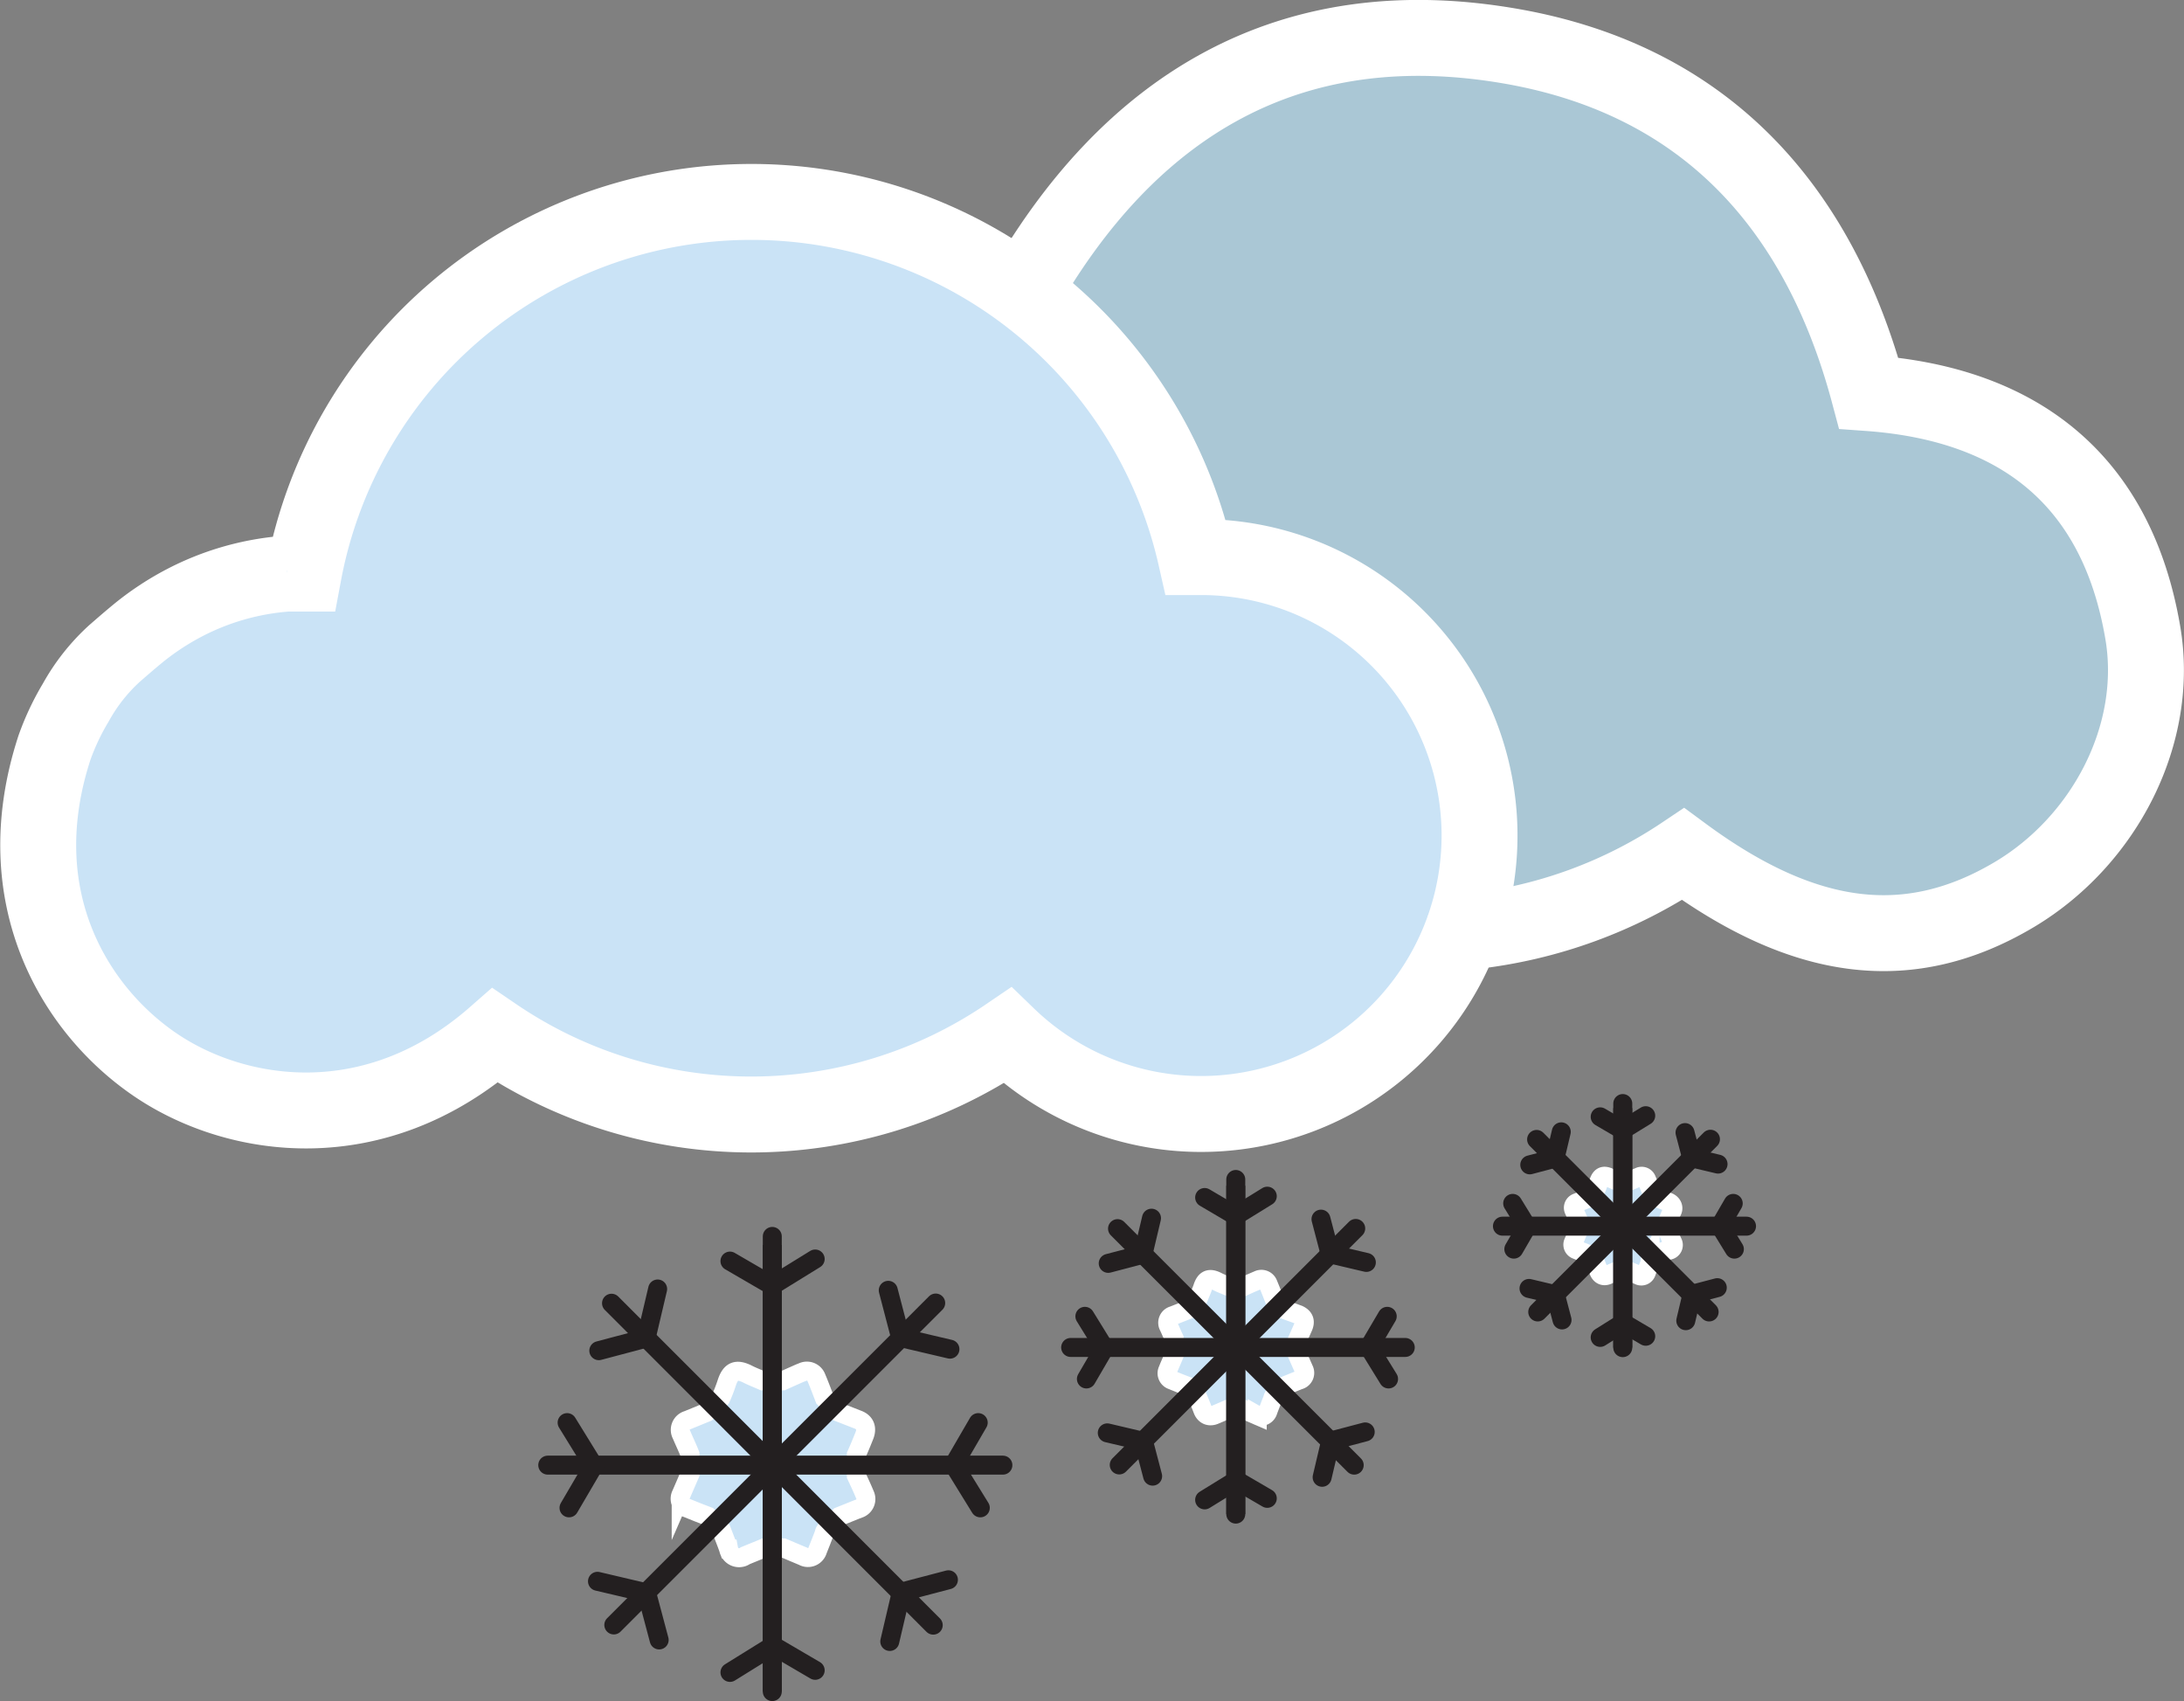 <svg xmlns="http://www.w3.org/2000/svg" viewBox="0 0 115.07 89.62"><rect x="0" y="0" width="115.07" height="89.62" fill="#808080" stroke="none"/><defs><style>.cls-1{fill:#cae3f6;}.cls-2{fill:#aac7d5;}.cls-3,.cls-4,.cls-5,.cls-6{fill:none;stroke-miterlimit:10;}.cls-3,.cls-6{stroke:#fff;}.cls-4,.cls-5{stroke:#231f20;}.cls-5{stroke-linecap:round;}.cls-6{stroke-width:4px;}</style></defs><title>snowAsset 198colored</title><g id="Layer_2" data-name="Layer 2"><g id="Layer_1-2" data-name="Layer 1"><path class="cls-1" d="M45.57,78.75c-.14-.34-.3-.68-.45-1V76.64c.15-.33.28-.65.42-1s.08-.69-.35-.85l-1-.39-.75-.73c-.15-.39-.28-.74-.43-1.09a.53.53,0,0,0-.73-.29c-.19.07-.37.16-.56.24l-.49.22H40.19c-.29-.13-.56-.23-.81-.36-.59-.29-.88-.15-1.08.44a7.82,7.82,0,0,1-.32.83l-.75.75-1,.41a.53.53,0,0,0-.32.77c.12.29.26.58.38.87l.06.15v1.06l-.46,1.06a.51.51,0,0,0,.31.72l.57.23.52.2.72.73c.13.34.26.66.38,1a.56.56,0,0,0,.88.35l1-.41h1l.54.23.5.21a.53.53,0,0,0,.77-.32c.12-.3.24-.6.35-.9,0,0,0-.07.07-.15l.73-.73.87-.35.21-.08A.53.53,0,0,0,45.57,78.75Z"/><path class="cls-1" d="M68.7,72.15l-.34-.77v-.79l.31-.7c.13-.32,0-.51-.26-.63L67.69,69l-.55-.54c-.11-.28-.21-.54-.32-.8a.38.38,0,0,0-.53-.22l-.42.18-.35.16h-.78c-.21-.09-.41-.16-.6-.26-.43-.22-.64-.11-.78.33-.07.2-.16.39-.24.6l-.55.56-.76.3a.39.39,0,0,0-.24.56c.1.21.19.43.29.64l0,.11v.78c-.11.27-.23.52-.33.78a.38.38,0,0,0,.22.53l.42.17.39.15.52.53c.1.25.2.48.29.72s.32.4.64.26l.7-.3h.77l.39.17.37.16a.39.39,0,0,0,.57-.24c.08-.22.17-.44.25-.65,0,0,0-.06.05-.12l.54-.53.64-.26.15-.06A.39.39,0,0,0,68.7,72.15Z"/><path class="cls-1" d="M88.12,65.44l-.24-.55v-.58c.08-.18.15-.35.23-.52s0-.36-.19-.45l-.53-.21-.4-.4c-.08-.2-.15-.39-.23-.57a.28.28,0,0,0-.39-.16l-.3.13-.26.11h-.57l-.43-.19c-.32-.16-.47-.08-.58.24a4,4,0,0,1-.17.44l-.4.41-.56.22a.28.28,0,0,0-.17.4l.21.48a.34.34,0,0,1,0,.08v.56c-.08.2-.16.38-.24.57a.28.28,0,0,0,.16.39l.31.12.28.11.38.39c.08.18.14.35.21.52s.23.3.47.19l.51-.22h.56l.29.12.27.12a.28.28,0,0,0,.41-.18c.06-.16.12-.32.19-.48a.44.44,0,0,1,0-.08l.39-.39.47-.19.12,0A.28.28,0,0,0,88.12,65.44Z"/><path class="cls-2" d="M76.34,49.28a1.25,1.25,0,0,1,.78-.46,25,25,0,0,0,11.13-4.11c6.44,4.75,12,5.41,17.45,2.13,4.78-2.85,7.71-8.49,6.77-13.84-1.39-8-6.53-12-14.43-12.58C95.4,10.58,89.36,4,79.32,2.21,67.58.11,59,5.26,53.31,15.44"/><path class="cls-1" d="M62.9,29.09l-.36,0a24,24,0,0,0-47,.87c-.29,0-.58,0-.87,0a14.09,14.09,0,0,0-5.53,1.59,14.8,14.8,0,0,0-2.35,1.57,14.06,14.06,0,0,0-1.17,1,10,10,0,0,0-2.06,2.5,13.13,13.13,0,0,0-1.13,2.4C-.15,47.07,3.58,53,7.8,55.88c4.37,2.94,11.5,4,17.85-1.57a24,24,0,0,0,27,0A14.67,14.67,0,1,0,62.9,29.09Z"/><path class="cls-3" d="M45.57,78.75c-.14-.34-.3-.68-.45-1V76.64c.15-.33.28-.65.42-1s.08-.69-.35-.85l-1-.39-.75-.73c-.15-.39-.28-.74-.43-1.09a.53.53,0,0,0-.73-.29c-.19.07-.37.16-.56.24l-.49.22H40.19c-.29-.13-.56-.23-.81-.36-.59-.29-.88-.15-1.08.44a7.82,7.82,0,0,1-.32.83l-.75.75-1,.41a.53.53,0,0,0-.32.77c.12.29.26.58.38.87l.06.15v1.06l-.46,1.06a.51.51,0,0,0,.31.72l.57.23.52.2.72.73c.13.34.26.66.38,1a.56.56,0,0,0,.88.35l1-.41h1l.54.23.5.21a.53.53,0,0,0,.77-.32c.12-.3.24-.6.35-.9,0,0,0-.07.07-.15l.73-.73.87-.35.21-.08A.53.53,0,0,0,45.57,78.75Z"/><line class="cls-4" x1="40.69" y1="65.59" x2="40.69" y2="89.12"/><line class="cls-5" x1="40.69" y1="65.14" x2="40.69" y2="89.12"/><polyline class="cls-5" points="38.46 66.44 40.68 67.73 42.95 66.33"/><polyline class="cls-5" points="42.95 88 40.73 86.7 38.46 88.11"/><line class="cls-5" x1="32.22" y1="68.66" x2="49.17" y2="85.62"/><polyline class="cls-5" points="31.55 71.16 34.04 70.5 34.65 67.91"/><polyline class="cls-5" points="49.97 83.23 47.49 83.88 46.88 86.48"/><line class="cls-5" x1="49.3" y1="68.65" x2="32.34" y2="85.61"/><polyline class="cls-5" points="46.8 67.98 47.45 70.47 50.05 71.08"/><polyline class="cls-5" points="34.73 86.4 34.07 83.92 31.48 83.31"/><line class="cls-5" x1="52.84" y1="77.19" x2="28.86" y2="77.19"/><polyline class="cls-5" points="51.54 74.95 50.25 77.17 51.65 79.44"/><polyline class="cls-5" points="29.98 79.44 31.28 77.22 29.88 74.95"/><path class="cls-3" d="M68.7,72.15l-.34-.77v-.79l.31-.7c.13-.32,0-.51-.26-.63L67.69,69l-.55-.54c-.11-.28-.21-.54-.32-.8a.38.38,0,0,0-.53-.22l-.42.18-.35.16h-.78c-.21-.09-.41-.16-.6-.26-.43-.22-.64-.11-.78.33-.07.2-.16.39-.24.6l-.55.56-.76.3a.39.39,0,0,0-.24.56c.1.21.19.43.29.64l0,.11v.78c-.11.27-.23.52-.33.78a.38.38,0,0,0,.22.53l.42.17.39.15.52.53c.1.25.2.48.29.72s.32.4.64.26l.7-.3h.77l.39.17.37.16a.39.39,0,0,0,.57-.24c.08-.22.17-.44.25-.65,0,0,0-.06.05-.12l.54-.53.64-.26.15-.06A.39.39,0,0,0,68.7,72.15Z"/><line class="cls-4" x1="65.11" y1="62.47" x2="65.11" y2="79.77"/><line class="cls-5" x1="65.11" y1="62.14" x2="65.11" y2="79.77"/><polyline class="cls-5" points="63.47 63.09 65.1 64.05 66.77 63.02"/><polyline class="cls-5" points="66.77 78.94 65.14 77.99 63.47 79.02"/><line class="cls-5" x1="58.88" y1="64.73" x2="71.35" y2="77.19"/><polyline class="cls-5" points="58.39 66.56 60.22 66.08 60.67 64.18"/><polyline class="cls-5" points="71.93 75.44 70.11 75.92 69.66 77.83"/><line class="cls-5" x1="71.43" y1="64.72" x2="58.97" y2="77.18"/><polyline class="cls-5" points="69.6 64.23 70.08 66.06 71.99 66.51"/><polyline class="cls-5" points="60.73 77.77 60.25 75.94 58.34 75.49"/><line class="cls-5" x1="74.04" y1="70.99" x2="56.41" y2="70.99"/><polyline class="cls-5" points="73.09 69.35 72.13 70.98 73.16 72.65"/><polyline class="cls-5" points="57.24 72.65 58.19 71.02 57.16 69.35"/><path class="cls-3" d="M88.12,65.44l-.24-.55v-.58c.08-.18.15-.35.23-.52s0-.36-.19-.45l-.53-.21-.4-.4c-.08-.2-.15-.39-.23-.57a.28.28,0,0,0-.39-.16l-.3.13-.26.11h-.57l-.43-.19c-.32-.16-.47-.08-.58.24a4,4,0,0,1-.17.44l-.4.41-.56.22a.28.28,0,0,0-.17.4l.21.48a.34.34,0,0,1,0,.08v.56c-.08.2-.16.38-.24.57a.28.28,0,0,0,.16.39l.31.12.28.11.38.39c.08.18.14.35.21.52s.23.3.47.19l.51-.22h.56l.29.12.27.12a.28.28,0,0,0,.41-.18c.06-.16.12-.32.19-.48a.44.44,0,0,1,0-.08l.39-.39.47-.19.12,0A.28.28,0,0,0,88.12,65.44Z"/><line class="cls-4" x1="85.5" y1="58.38" x2="85.5" y2="71"/><line class="cls-5" x1="85.5" y1="58.14" x2="85.5" y2="71"/><polyline class="cls-5" points="84.31 58.84 85.49 59.53 86.71 58.78"/><polyline class="cls-5" points="86.71 70.4 85.52 69.7 84.31 70.46"/><line class="cls-5" x1="80.96" y1="60.03" x2="90.05" y2="69.12"/><polyline class="cls-5" points="80.6 61.37 81.93 61.02 82.26 59.63"/><polyline class="cls-5" points="90.48 67.84 89.15 68.19 88.82 69.58"/><line class="cls-5" x1="90.12" y1="60.02" x2="81.02" y2="69.12"/><polyline class="cls-5" points="88.78 59.67 89.13 61 90.52 61.33"/><polyline class="cls-5" points="82.3 69.54 81.95 68.21 80.56 67.88"/><line class="cls-5" x1="92.02" y1="64.6" x2="79.16" y2="64.6"/><polyline class="cls-5" points="91.32 63.4 90.63 64.59 91.38 65.81"/><polyline class="cls-5" points="79.76 65.81 80.45 64.62 79.7 63.4"/><path class="cls-6" d="M76.77,49.53a1.32,1.32,0,0,1,.77-.46A24.92,24.92,0,0,0,88.68,45c6.44,4.75,11.95,5.4,17.45,2.13,4.78-2.85,7.7-8.5,6.76-13.85-1.38-8-6.52-12-14.43-12.57C95.82,10.83,89.79,4.26,79.75,2.46,68,.36,59.45,5.51,53.73,15.7"/><path class="cls-6" d="M63.32,29.35H63a24,24,0,0,0-47,.87l-.87,0a13.89,13.89,0,0,0-5.53,1.6A14.38,14.38,0,0,0,7.2,33.43c-.4.33-.79.67-1.17,1A10.11,10.11,0,0,0,4,37a13.24,13.24,0,0,0-1.13,2.39C.28,47.32,4,53.28,8.23,56.13s11.5,4,17.85-1.57a24,24,0,0,0,27,0A14.67,14.67,0,1,0,63.32,29.35Z"/></g></g></svg>
